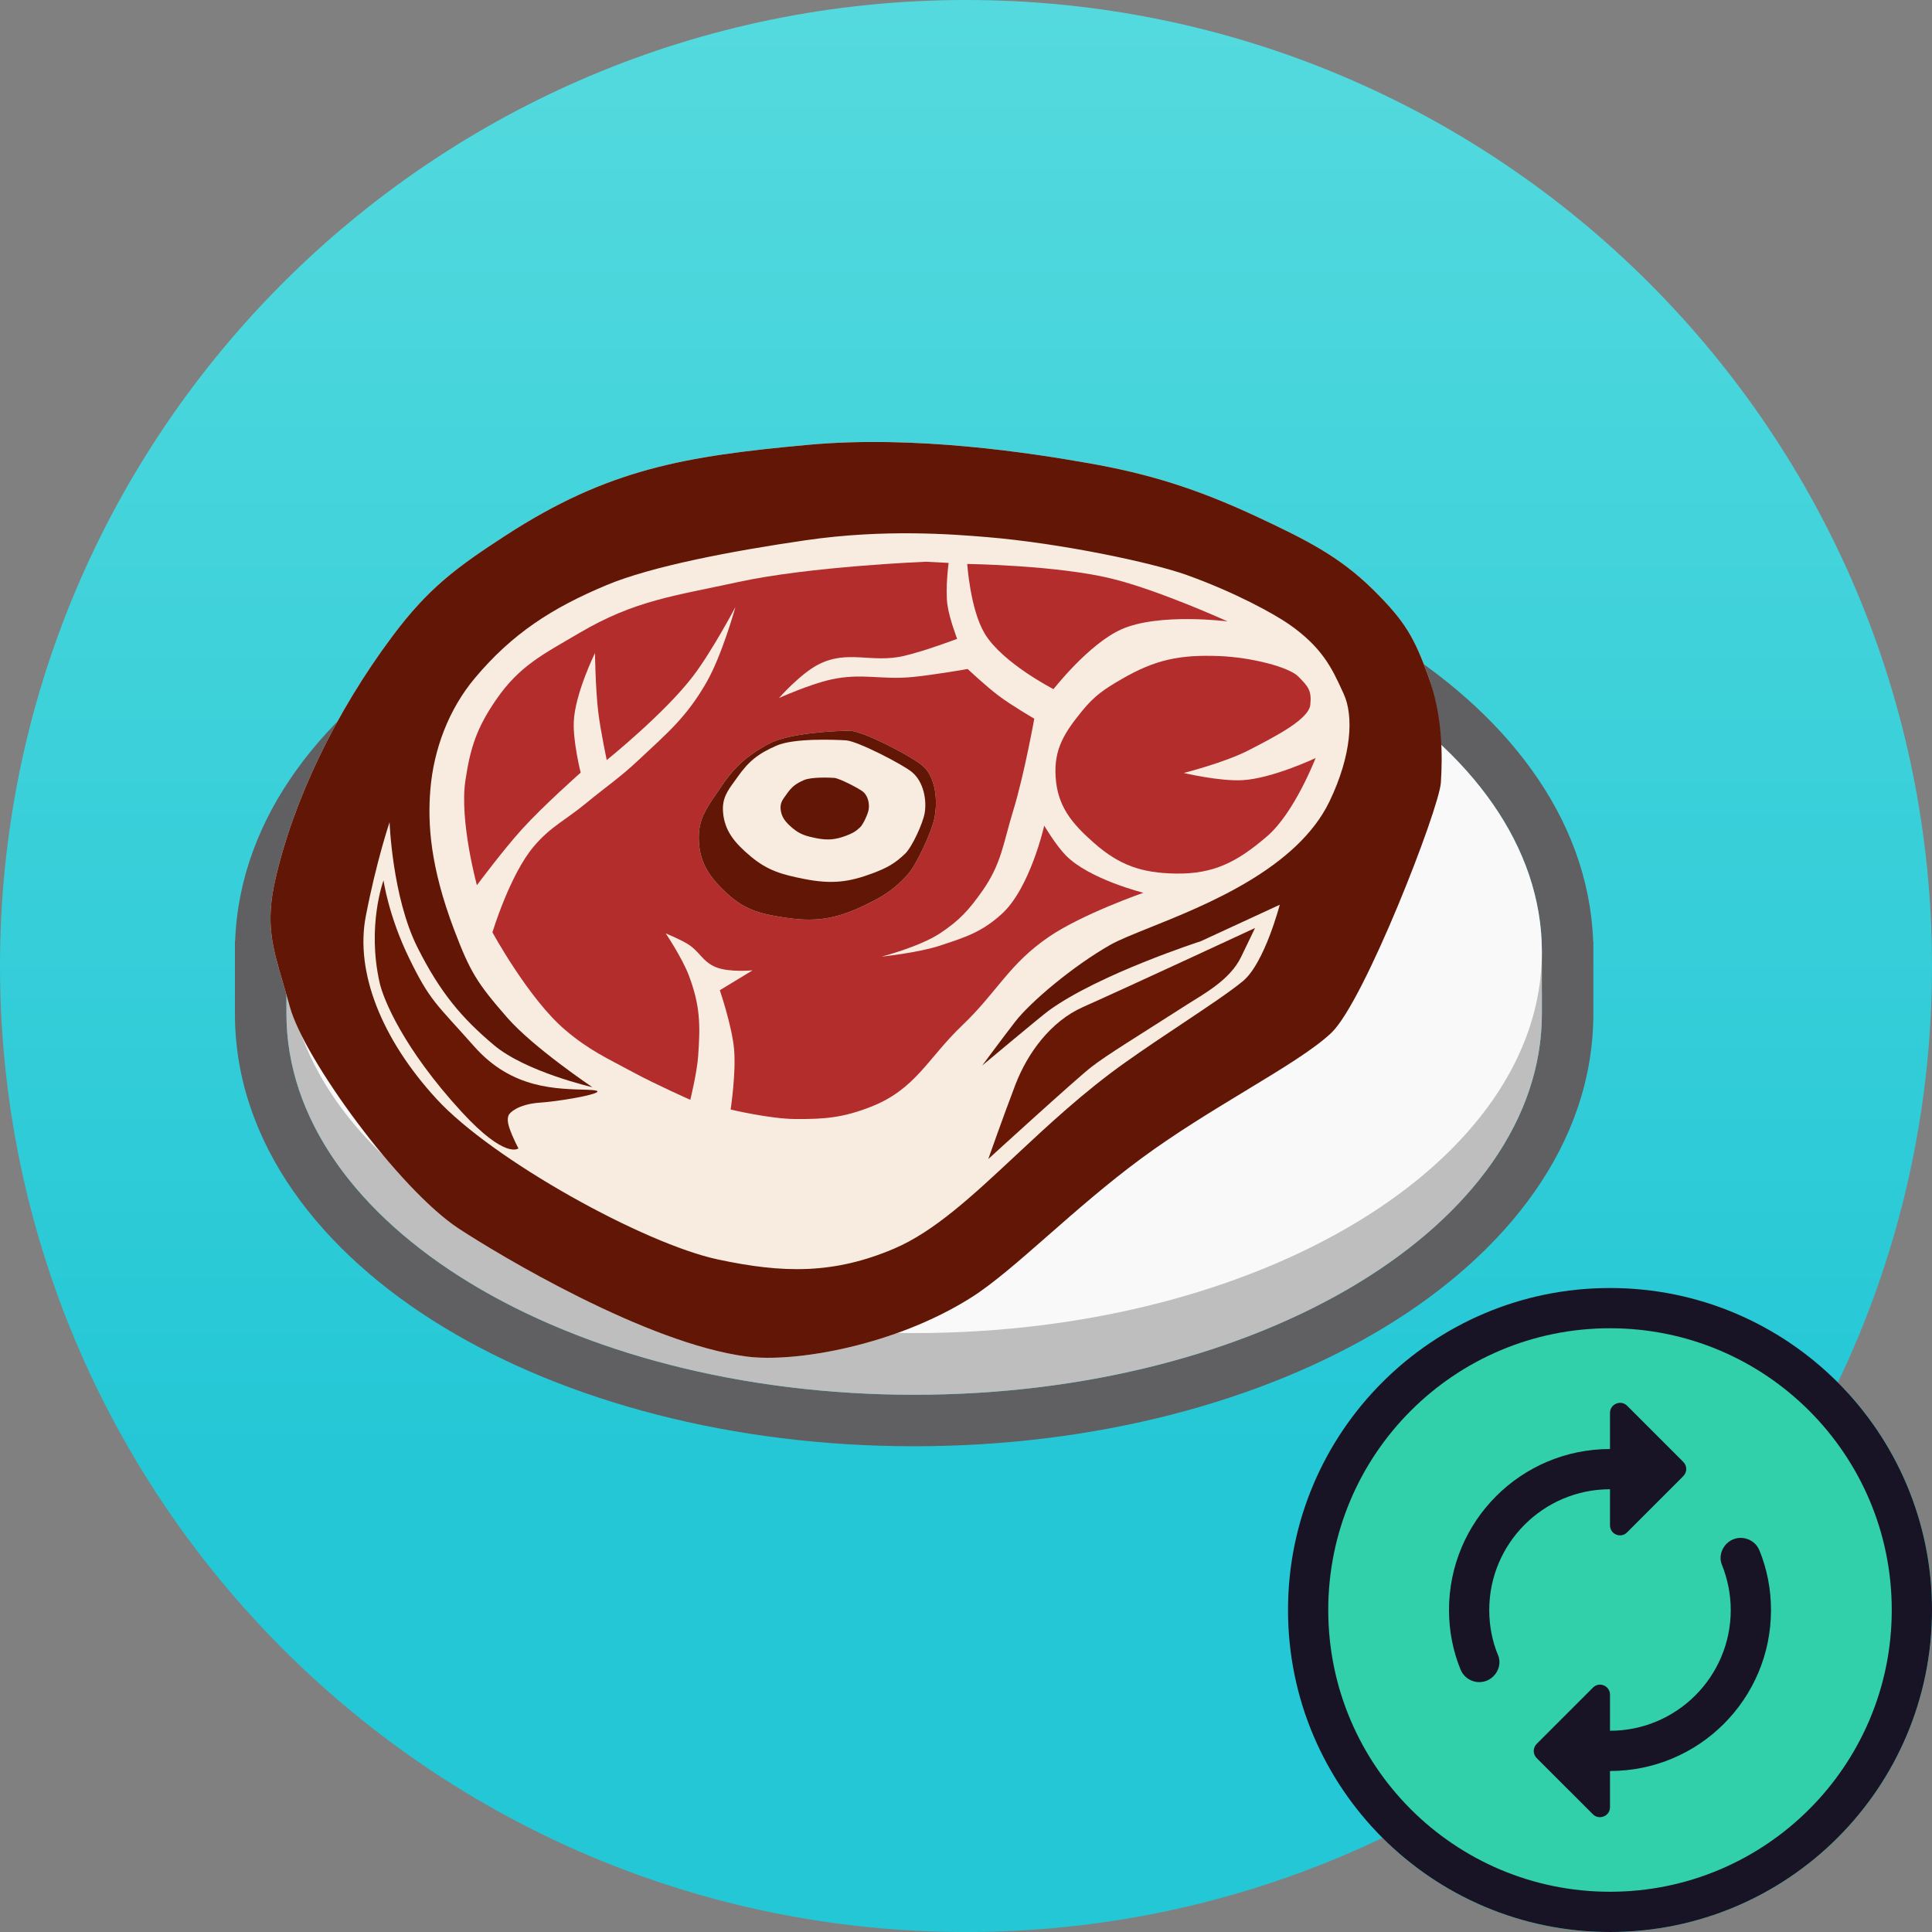 <svg width="96" height="96" viewBox="0 0 96 96" fill="none" xmlns="http://www.w3.org/2000/svg">
<rect x="0" y="0" width="96" height="96" fill="#808080" stroke="none"/>
<g clip-path="url(#clip0)">
<path d="M48 96C74.51 96 96 74.51 96 48C96 21.49 74.51 0 48 0C21.49 0 0 21.49 0 48C0 74.51 21.49 96 48 96Z" fill="url(#paint0_linear)"/>
<path fill-rule="evenodd" clip-rule="evenodd" d="M14.245 46.763C14.236 46.942 14.232 47.122 14.232 47.303C14.232 47.985 14.292 48.658 14.408 49.322H14.232V50.367C14.232 50.877 14.266 51.382 14.331 51.882C15.602 61.632 29.037 69.305 45.423 69.305C61.81 69.305 75.245 61.632 76.516 51.882C76.581 51.382 76.614 50.877 76.614 50.367V49.322H76.439C76.555 48.658 76.614 47.985 76.614 47.303C76.614 47.122 76.61 46.942 76.602 46.763C76.131 36.553 62.352 28.364 45.423 28.364C28.494 28.364 14.715 36.553 14.245 46.763ZM11.683 46.763C11.915 40.534 16.148 35.301 22.04 31.724C28.147 28.016 36.421 25.805 45.423 25.805C54.426 25.805 62.699 28.016 68.807 31.724C74.698 35.301 78.931 40.534 79.163 46.763H79.173V50.367C79.173 56.833 74.868 62.266 68.807 65.945C62.699 69.654 54.426 71.864 45.423 71.864C36.421 71.864 28.147 69.654 22.04 65.945C15.979 62.266 11.673 56.833 11.673 50.367V46.763H11.683Z" fill="#606063"/>
<path d="M76.616 50.367C76.616 60.826 62.652 69.305 45.426 69.305C28.199 69.305 14.235 60.826 14.235 50.367V47.369H76.616V50.367Z" fill="#BEBEBE"/>
<path d="M76.616 47.303C76.616 57.762 62.652 66.24 45.426 66.24C28.199 66.24 14.235 57.762 14.235 47.303C14.235 36.843 28.199 28.364 45.426 28.364C62.652 28.364 76.616 36.843 76.616 47.303Z" fill="#FAF9FA"/>
<g clip-path="url(#clip1)">
<path d="M66.159 51.316L71.595 38.894C71.595 38.894 71.693 35.554 70.965 33.578C70.279 31.715 69.861 30.902 68.2 29.271C66.539 27.64 64.894 26.82 62.523 25.707C59.4 24.241 56.993 23.528 54.118 23.02C51.243 22.512 45.493 21.614 40.159 22.103C34.019 22.666 30.227 23.298 25.131 26.603C22.669 28.199 21.278 29.238 19.531 31.569C16.625 35.446 14.549 39.853 13.672 43.743C13.093 46.311 13.699 47.457 14.401 50.026C15.104 52.595 19.808 59.085 22.796 61.049C24.755 62.335 32.101 66.752 37.099 67.406C39.502 67.721 44.481 66.859 48.252 64.477C50.395 63.123 53.273 60.096 56.712 57.56C60.266 54.939 66.159 51.316 66.159 51.316Z" fill="#F8ECE1"/>
<path d="M53.8 50.045C56.161 48.993 62.363 46.111 62.363 46.111L61.67 47.55C61.114 48.706 59.77 49.411 58.967 49.927C56.512 51.504 55.017 52.404 54.219 53.027C53.422 53.65 49.106 57.593 49.106 57.593C49.106 57.593 49.844 55.496 50.451 53.906C51.058 52.316 52.217 50.752 53.8 50.045Z" fill="#691806"/>
<path d="M19.057 43.745C19.057 43.745 19.301 45.504 20.334 47.621C21.381 49.767 21.674 49.864 23.563 51.998C25.452 54.133 27.66 54.101 29.218 54.151C30.777 54.2 28.051 54.706 26.855 54.787C25.668 54.867 25.323 55.341 25.323 55.341C25.323 55.341 25.128 55.51 25.306 56.033C25.484 56.556 25.761 57.062 25.761 57.062C25.761 57.062 25.125 57.631 22.93 55.24C20.037 52.088 19.05 49.651 18.866 48.841C18.22 45.99 19.057 43.745 19.057 43.745Z" fill="#691806"/>
<path fill-rule="evenodd" clip-rule="evenodd" d="M71.595 38.894C71.508 40.202 67.797 49.755 66.159 51.316C65.301 52.134 63.723 53.09 61.904 54.192C60.253 55.192 58.403 56.313 56.712 57.56C55.032 58.799 53.485 60.155 52.093 61.376C50.636 62.654 49.348 63.785 48.252 64.477C44.481 66.859 39.502 67.721 37.099 67.406C32.101 66.752 24.755 62.335 22.796 61.049C19.808 59.085 15.104 52.595 14.401 50.026C14.284 49.596 14.169 49.206 14.062 48.841C13.53 47.033 13.19 45.881 13.672 43.743C14.549 39.853 16.625 35.446 19.531 31.569C21.278 29.238 22.669 28.199 25.131 26.603C30.227 23.298 34.019 22.666 40.159 22.103C45.493 21.614 51.243 22.512 54.118 23.02C56.993 23.528 59.4 24.241 62.523 25.707C64.894 26.82 66.539 27.64 68.2 29.271C69.861 30.902 70.279 31.715 70.965 33.578C71.693 35.554 71.682 37.585 71.595 38.894ZM66.762 34.467C67.273 35.567 67.167 37.525 66.062 39.821C64.459 43.152 59.943 44.964 57.118 46.097C56.281 46.433 55.592 46.709 55.172 46.948C53.337 47.991 51.214 49.771 50.437 50.776C49.815 51.58 48.805 52.945 48.805 52.945C48.805 52.945 51.743 50.485 52.105 50.221C54.603 48.403 59.667 46.769 59.667 46.769L63.59 44.957C63.59 44.957 62.837 47.85 61.769 48.743C61.151 49.259 60.049 49.994 58.791 50.833C57.87 51.446 56.866 52.115 55.908 52.796C53.855 54.252 52.083 55.907 50.446 57.435C48.318 59.423 46.418 61.198 44.426 62.045C41.426 63.321 38.91 63.275 35.668 62.581C31.979 61.79 24.465 57.627 21.692 54.607C18.954 51.627 17.642 48.295 18.175 45.532C18.708 42.767 19.358 40.854 19.358 40.854C19.358 40.854 19.488 44.577 20.746 47.082C21.878 49.334 22.957 50.596 24.54 51.928C26.128 53.265 29.434 54.021 29.434 54.021C29.434 54.021 26.498 52.051 25.199 50.56C23.703 48.844 23.356 48.288 22.559 46.181C21.378 43.058 21.243 40.929 21.385 39.225C21.552 37.221 22.303 35.236 23.592 33.699C25.453 31.479 27.43 30.208 30.134 29.076C32.371 28.141 36.303 27.388 40.048 26.843C43.929 26.278 47.335 26.545 49.052 26.689C52.688 26.992 57.219 27.944 58.973 28.574C61.376 29.436 63.29 30.493 64.04 31.012C65.702 32.163 66.196 33.237 66.675 34.278C66.704 34.341 66.733 34.404 66.762 34.467Z" fill="#621706"/>
<path d="M28.511 35.862C28.572 34.463 29.564 32.451 29.564 32.451C29.564 32.451 29.588 34.252 29.729 35.398C29.843 36.329 30.149 37.767 30.149 37.767C30.149 37.767 33.028 35.449 34.44 33.594C35.393 32.342 36.543 30.162 36.543 30.162C36.543 30.162 35.883 32.552 35.101 33.912C34.107 35.64 33.193 36.394 31.733 37.763C30.768 38.668 30.135 39.074 29.114 39.917C28.1 40.754 27.367 41.063 26.521 42.062C25.325 43.477 24.469 46.328 24.469 46.328C24.469 46.328 26.273 49.639 28.082 51.175C29.275 52.189 30.111 52.551 31.491 53.297C32.562 53.876 34.3 54.649 34.3 54.649C34.3 54.649 34.628 53.336 34.691 52.473C34.806 50.908 34.788 49.948 34.225 48.462C33.898 47.598 33.08 46.379 33.08 46.379C33.08 46.379 33.749 46.654 34.145 46.891C34.763 47.263 34.903 47.788 35.572 48.059C36.237 48.329 37.396 48.215 37.396 48.215L35.767 49.204C35.767 49.204 36.364 50.949 36.473 52.105C36.585 53.288 36.305 55.132 36.305 55.132C36.305 55.132 38.252 55.596 39.514 55.604C41.004 55.614 41.891 55.535 43.263 55C45.502 54.129 46.092 52.59 47.812 50.951C49.555 49.289 50.126 47.909 52.124 46.547C53.786 45.414 56.815 44.361 56.815 44.361C56.815 44.361 54.126 43.694 52.961 42.506C52.459 41.995 51.887 41.026 51.887 41.026C51.887 41.026 51.19 44.133 49.774 45.416C48.8 46.299 48.019 46.556 46.769 46.967L46.713 46.986C45.62 47.346 43.804 47.534 43.804 47.534C43.804 47.534 45.702 47.046 46.714 46.373C47.684 45.729 48.143 45.218 48.81 44.273C49.773 42.909 49.852 41.88 50.345 40.284C50.885 38.535 51.393 35.711 51.393 35.711C51.393 35.711 50.286 35.068 49.632 34.579C48.992 34.099 48.083 33.242 48.083 33.242C48.083 33.242 46.431 33.533 45.36 33.639C43.783 33.795 42.84 33.427 41.298 33.764C40.245 33.994 38.708 34.684 38.708 34.684C38.708 34.684 39.765 33.481 40.662 33.02C42.128 32.265 43.294 32.967 44.914 32.593C45.974 32.347 47.56 31.743 47.56 31.743C47.56 31.743 47.174 30.738 47.079 30.067C46.963 29.253 47.137 27.972 47.137 27.972L46.013 27.912C46.013 27.912 40.256 28.142 36.689 28.919C33.508 29.613 31.553 29.822 28.776 31.459C26.989 32.512 25.814 33.076 24.65 34.77C23.7 36.154 23.373 37.123 23.125 38.786C22.825 40.795 23.697 43.986 23.697 43.986C23.697 43.986 25.003 42.231 25.945 41.194C27.004 40.028 28.853 38.391 28.853 38.391C28.853 38.391 28.467 36.853 28.511 35.862Z" fill="#B32D2D"/>
<path d="M55.722 31.271C57.59 30.439 60.998 30.877 60.998 30.877C60.998 30.877 57.542 29.307 55.199 28.742C52.469 28.084 48.062 28.022 48.062 28.022C48.062 28.022 48.207 30.276 48.929 31.482C49.804 32.942 52.348 34.243 52.348 34.243C52.348 34.243 54.105 31.991 55.722 31.271Z" fill="#B32D2D"/>
<path d="M61.746 38.766C63.234 38.68 65.372 37.666 65.372 37.666C65.372 37.666 64.323 40.39 62.956 41.559C61.518 42.789 60.361 43.437 58.427 43.407C56.743 43.381 55.634 43.005 54.365 41.89C53.235 40.897 52.541 40.051 52.452 38.584C52.368 37.202 52.904 36.39 53.772 35.323C54.389 34.565 54.877 34.242 55.729 33.747C57.395 32.778 58.617 32.524 60.576 32.599C62.158 32.66 64.046 33.139 64.516 33.62L64.538 33.642C64.992 34.107 65.185 34.304 65.108 35.021C65.03 35.735 63.441 36.557 62.133 37.234L62.057 37.274C60.873 37.887 58.821 38.409 58.821 38.409C58.821 38.409 60.602 38.832 61.746 38.766Z" fill="#B32D2D"/>
<path d="M35.733 39.237C36.444 38.166 37.015 37.615 38.15 36.985C39.199 36.403 41.546 36.318 42.205 36.31C42.864 36.302 45.374 37.616 45.876 38.077C46.521 38.668 46.604 39.871 46.421 40.703C46.268 41.395 45.522 43.006 45.087 43.475C44.447 44.163 43.985 44.48 43.135 44.9C41.717 45.601 40.702 45.841 39.108 45.611C37.865 45.431 37.043 45.247 36.123 44.393C35.224 43.56 34.722 42.815 34.722 41.618C34.723 40.602 35.174 40.079 35.733 39.237Z" fill="#F8ECE1"/>
<path fill-rule="evenodd" clip-rule="evenodd" d="M38.15 36.985C37.015 37.615 36.444 38.166 35.733 39.237C35.665 39.339 35.598 39.437 35.534 39.531C35.071 40.213 34.723 40.725 34.722 41.618C34.722 42.815 35.224 43.56 36.123 44.393C37.043 45.247 37.865 45.431 39.108 45.611C40.702 45.841 41.717 45.601 43.135 44.9C43.985 44.48 44.447 44.163 45.087 43.475C45.522 43.006 46.268 41.395 46.421 40.703C46.604 39.871 46.521 38.668 45.876 38.077C45.374 37.616 42.864 36.302 42.205 36.31C41.546 36.318 39.199 36.403 38.15 36.985ZM38.59 37.048C37.651 37.456 37.194 37.839 36.648 38.61C36.596 38.684 36.545 38.754 36.496 38.822C36.139 39.312 35.872 39.68 35.928 40.359C36.002 41.27 36.481 41.869 37.308 42.559C38.154 43.267 38.874 43.459 39.956 43.674C41.343 43.949 42.202 43.83 43.38 43.386C44.086 43.119 44.464 42.907 44.972 42.423C45.318 42.094 45.859 40.914 45.947 40.396C46.053 39.775 45.906 38.854 45.313 38.363C44.852 37.981 42.608 36.823 42.04 36.788C41.473 36.753 39.456 36.671 38.59 37.048Z" fill="#621706"/>
<path d="M39.101 39.44C39.338 39.106 39.537 38.939 39.947 38.763C40.325 38.6 41.206 38.637 41.453 38.653C41.701 38.669 42.683 39.175 42.885 39.342C43.144 39.556 43.209 39.957 43.163 40.227C43.126 40.453 42.89 40.965 42.74 41.108C42.518 41.318 42.353 41.41 42.045 41.525C41.532 41.717 41.156 41.768 40.55 41.647C40.078 41.552 39.763 41.468 39.393 41.159C39.031 40.858 38.821 40.597 38.788 40.201C38.759 39.864 38.914 39.704 39.101 39.44Z" fill="#621706"/>
</g>
<path d="M80 96C88.837 96 96 88.837 96 80C96 71.163 88.837 64 80 64C71.163 64 64 71.163 64 80C64 88.837 71.163 96 80 96Z" fill="#36CED9"/>
<path fill-rule="evenodd" clip-rule="evenodd" d="M69.527 80.035C69.525 80.097 69.523 80.159 69.523 80.221C69.523 80.456 69.544 80.688 69.584 80.916H69.523V81.276C69.523 81.451 69.534 81.625 69.557 81.797C69.995 85.154 74.62 87.796 80.262 87.796C85.904 87.796 90.53 85.154 90.968 81.797C90.99 81.625 91.001 81.451 91.001 81.276V80.916H90.941C90.981 80.688 91.001 80.456 91.001 80.221C91.001 80.159 91 80.097 90.997 80.035C90.835 76.52 86.091 73.7 80.262 73.7C74.434 73.7 69.689 76.52 69.527 80.035ZM68.645 80.035C68.725 77.89 70.183 76.088 72.211 74.857C74.314 73.58 77.163 72.819 80.262 72.819C83.362 72.819 86.21 73.58 88.313 74.857C90.342 76.088 91.799 77.89 91.879 80.035H91.882V81.276C91.882 83.502 90.4 85.373 88.313 86.64C86.21 87.916 83.362 88.677 80.262 88.677C77.163 88.677 74.314 87.916 72.211 86.64C70.124 85.373 68.642 83.502 68.642 81.276V80.035H68.645Z" fill="#606063"/>
<path d="M91.002 81.276C91.002 84.877 86.194 87.796 80.263 87.796C74.332 87.796 69.524 84.877 69.524 81.276V80.244H91.002V81.276Z" fill="#BEBEBE"/>
<path d="M91.002 80.221C91.002 83.822 86.194 86.741 80.263 86.741C74.332 86.741 69.524 83.822 69.524 80.221C69.524 76.62 74.332 73.7 80.263 73.7C86.194 73.7 91.002 76.62 91.002 80.221Z" fill="#FAF9FA"/>
<g clip-path="url(#clip2)">
<path d="M87.402 81.602L89.273 77.326C89.273 77.326 89.307 76.176 89.056 75.495C88.82 74.854 88.676 74.574 88.105 74.012C87.533 73.451 86.966 73.168 86.15 72.785C85.074 72.281 84.246 72.035 83.256 71.86C82.266 71.685 80.286 71.376 78.45 71.544C76.336 71.738 75.03 71.956 73.275 73.094C72.428 73.643 71.949 74.001 71.347 74.803C70.347 76.138 69.632 77.656 69.33 78.995C69.131 79.879 69.34 80.274 69.581 81.158C69.823 82.043 71.443 84.277 72.472 84.954C73.146 85.396 75.675 86.917 77.396 87.142C78.223 87.251 79.938 86.954 81.236 86.134C81.974 85.668 82.965 84.626 84.149 83.752C85.373 82.85 87.402 81.602 87.402 81.602Z" fill="#F8ECE1"/>
<path d="M83.147 81.165C83.959 80.802 86.094 79.81 86.094 79.81L85.856 80.306C85.665 80.704 85.202 80.946 84.925 81.124C84.08 81.667 83.565 81.977 83.291 82.192C83.016 82.406 81.53 83.763 81.53 83.763C81.53 83.763 81.784 83.042 81.993 82.494C82.202 81.947 82.601 81.408 83.147 81.165Z" fill="#691806"/>
<path d="M71.184 78.996C71.184 78.996 71.268 79.601 71.624 80.33C71.985 81.069 72.085 81.103 72.736 81.838C73.386 82.573 74.146 82.561 74.683 82.579C75.219 82.596 74.281 82.77 73.869 82.797C73.46 82.825 73.342 82.988 73.342 82.988C73.342 82.988 73.275 83.046 73.336 83.227C73.397 83.407 73.492 83.581 73.492 83.581C73.492 83.581 73.273 83.777 72.518 82.954C71.522 81.868 71.182 81.029 71.118 80.75C70.896 79.769 71.184 78.996 71.184 78.996Z" fill="#691806"/>
<path fill-rule="evenodd" clip-rule="evenodd" d="M89.273 77.326C89.243 77.776 87.966 81.065 87.402 81.602C87.106 81.884 86.563 82.213 85.937 82.593C85.368 82.937 84.731 83.323 84.149 83.752C83.57 84.179 83.038 84.646 82.559 85.066C82.057 85.506 81.614 85.895 81.236 86.134C79.938 86.954 78.223 87.251 77.396 87.142C75.675 86.917 73.146 85.396 72.472 84.954C71.443 84.277 69.823 82.043 69.581 81.158C69.541 81.01 69.501 80.876 69.464 80.751C69.281 80.128 69.164 79.731 69.33 78.995C69.632 77.656 70.347 76.138 71.347 74.803C71.949 74.001 72.428 73.643 73.275 73.094C75.03 71.956 76.336 71.738 78.45 71.544C80.286 71.376 82.266 71.685 83.256 71.86C84.246 72.035 85.074 72.281 86.15 72.785C86.966 73.168 87.533 73.451 88.105 74.012C88.676 74.574 88.82 74.854 89.056 75.495C89.307 76.176 89.303 76.875 89.273 77.326ZM87.609 75.801C87.785 76.18 87.749 76.854 87.368 77.645C86.816 78.792 85.261 79.415 84.289 79.805C84.001 79.921 83.763 80.016 83.619 80.099C82.987 80.458 82.256 81.07 81.988 81.416C81.774 81.693 81.427 82.163 81.427 82.163C81.427 82.163 82.438 81.316 82.563 81.226C83.423 80.6 85.166 80.037 85.166 80.037L86.517 79.413C86.517 79.413 86.258 80.409 85.89 80.717C85.677 80.894 85.298 81.147 84.865 81.436C84.548 81.647 84.202 81.878 83.872 82.112C83.165 82.613 82.555 83.183 81.992 83.71C81.259 84.394 80.605 85.005 79.919 85.297C78.886 85.736 78.019 85.72 76.903 85.481C75.633 85.209 73.046 83.775 72.091 82.736C71.149 81.709 70.697 80.562 70.88 79.611C71.064 78.659 71.288 78 71.288 78C71.288 78 71.332 79.282 71.766 80.145C72.156 80.92 72.527 81.355 73.072 81.813C73.619 82.274 74.757 82.534 74.757 82.534C74.757 82.534 73.746 81.856 73.299 81.342C72.784 80.751 72.664 80.56 72.39 79.835C71.983 78.759 71.937 78.026 71.986 77.439C72.043 76.75 72.302 76.066 72.746 75.537C73.386 74.773 74.067 74.335 74.998 73.945C75.768 73.623 77.122 73.364 78.412 73.176C79.748 72.982 80.921 73.074 81.512 73.123C82.764 73.228 84.324 73.555 84.928 73.772C85.755 74.069 86.414 74.433 86.672 74.612C87.244 75.008 87.414 75.378 87.579 75.736C87.589 75.758 87.599 75.78 87.609 75.801Z" fill="#621706"/>
<path d="M74.439 76.282C74.46 75.8 74.802 75.107 74.802 75.107C74.802 75.107 74.81 75.727 74.859 76.122C74.898 76.442 75.003 76.937 75.003 76.937C75.003 76.937 75.995 76.139 76.481 75.501C76.809 75.07 77.205 74.319 77.205 74.319C77.205 74.319 76.978 75.142 76.708 75.61C76.366 76.205 76.051 76.465 75.549 76.936C75.216 77.248 74.999 77.388 74.647 77.678C74.298 77.966 74.046 78.072 73.754 78.416C73.343 78.903 73.048 79.885 73.048 79.885C73.048 79.885 73.669 81.025 74.292 81.554C74.702 81.903 74.99 82.028 75.466 82.285C75.834 82.484 76.432 82.75 76.432 82.75C76.432 82.75 76.545 82.298 76.567 82.001C76.607 81.462 76.6 81.132 76.407 80.62C76.294 80.322 76.012 79.903 76.012 79.903C76.012 79.903 76.243 79.997 76.379 80.079C76.592 80.207 76.64 80.388 76.87 80.481C77.099 80.574 77.498 80.535 77.498 80.535L76.938 80.875C76.938 80.875 77.143 81.476 77.181 81.874C77.219 82.281 77.123 82.916 77.123 82.916C77.123 82.916 77.793 83.076 78.228 83.079C78.741 83.082 79.046 83.055 79.519 82.871C80.289 82.571 80.492 82.041 81.085 81.477C81.685 80.905 81.881 80.43 82.569 79.96C83.142 79.57 84.185 79.208 84.185 79.208C84.185 79.208 83.259 78.978 82.858 78.569C82.685 78.393 82.488 78.06 82.488 78.06C82.488 78.06 82.248 79.129 81.76 79.571C81.425 79.875 81.156 79.964 80.726 80.105L80.707 80.112C80.33 80.235 79.705 80.3 79.705 80.3C79.705 80.3 80.358 80.132 80.707 79.901C81.041 79.679 81.199 79.503 81.428 79.178C81.76 78.708 81.787 78.354 81.957 77.804C82.143 77.202 82.318 76.23 82.318 76.23C82.318 76.23 81.937 76.008 81.711 75.84C81.491 75.675 81.178 75.379 81.178 75.379C81.178 75.379 80.609 75.48 80.24 75.516C79.698 75.57 79.373 75.443 78.842 75.559C78.479 75.638 77.95 75.876 77.95 75.876C77.95 75.876 78.314 75.462 78.623 75.303C79.128 75.043 79.529 75.285 80.087 75.156C80.452 75.072 80.998 74.863 80.998 74.863C80.998 74.863 80.865 74.517 80.832 74.286C80.792 74.006 80.853 73.565 80.853 73.565L80.465 73.544C80.465 73.544 78.483 73.624 77.255 73.891C76.16 74.13 75.487 74.202 74.531 74.766C73.915 75.128 73.511 75.323 73.11 75.906C72.783 76.382 72.67 76.716 72.585 77.288C72.481 77.98 72.782 79.079 72.782 79.079C72.782 79.079 73.231 78.475 73.556 78.117C73.92 77.716 74.557 77.152 74.557 77.152C74.557 77.152 74.424 76.623 74.439 76.282Z" fill="#B32D2D"/>
<path d="M83.808 74.701C84.451 74.414 85.625 74.565 85.625 74.565C85.625 74.565 84.435 74.025 83.628 73.83C82.688 73.604 81.171 73.582 81.171 73.582C81.171 73.582 81.221 74.358 81.469 74.773C81.77 75.276 82.646 75.724 82.646 75.724C82.646 75.724 83.251 74.949 83.808 74.701Z" fill="#B32D2D"/>
<path d="M85.882 77.281C86.394 77.252 87.131 76.903 87.131 76.903C87.131 76.903 86.769 77.841 86.299 78.243C85.804 78.667 85.405 78.89 84.74 78.879C84.16 78.871 83.778 78.741 83.341 78.357C82.952 78.015 82.713 77.724 82.682 77.219C82.653 76.743 82.838 76.463 83.137 76.096C83.349 75.835 83.517 75.724 83.811 75.553C84.384 75.22 84.805 75.132 85.48 75.158C86.024 75.179 86.674 75.344 86.836 75.51L86.844 75.517C87 75.677 87.066 75.745 87.04 75.992C87.013 76.238 86.466 76.521 86.016 76.754L85.989 76.768C85.582 76.979 84.875 77.159 84.875 77.159C84.875 77.159 85.488 77.304 85.882 77.281Z" fill="#B32D2D"/>
<path d="M76.926 77.444C77.171 77.075 77.367 76.885 77.758 76.668C78.119 76.468 78.927 76.439 79.154 76.436C79.381 76.433 80.246 76.886 80.418 77.044C80.64 77.248 80.669 77.662 80.606 77.948C80.553 78.187 80.296 78.742 80.146 78.903C79.926 79.14 79.767 79.249 79.475 79.394C78.986 79.635 78.637 79.718 78.088 79.638C77.66 79.576 77.377 79.513 77.06 79.219C76.751 78.932 76.578 78.676 76.578 78.263C76.578 77.914 76.733 77.734 76.926 77.444Z" fill="#F8ECE1"/>
<path fill-rule="evenodd" clip-rule="evenodd" d="M77.758 76.668C77.367 76.885 77.171 77.075 76.926 77.444C76.902 77.479 76.879 77.513 76.857 77.545C76.698 77.78 76.578 77.956 76.578 78.263C76.578 78.676 76.751 78.932 77.06 79.219C77.377 79.513 77.66 79.576 78.088 79.638C78.636 79.718 78.986 79.635 79.474 79.394C79.767 79.249 79.926 79.14 80.146 78.903C80.296 78.742 80.553 78.187 80.606 77.948C80.669 77.662 80.64 77.248 80.418 77.044C80.245 76.886 79.381 76.433 79.154 76.436C78.927 76.439 78.119 76.468 77.758 76.668ZM77.909 76.69C77.586 76.831 77.429 76.963 77.241 77.228C77.223 77.253 77.206 77.278 77.189 77.301C77.066 77.47 76.974 77.596 76.993 77.83C77.019 78.144 77.183 78.35 77.468 78.588C77.76 78.832 78.007 78.897 78.38 78.972C78.857 79.066 79.153 79.025 79.559 78.872C79.802 78.78 79.932 78.707 80.107 78.541C80.226 78.427 80.412 78.021 80.443 77.843C80.479 77.629 80.428 77.312 80.224 77.143C80.066 77.011 79.293 76.613 79.097 76.601C78.902 76.588 78.208 76.56 77.909 76.69Z" fill="#621706"/>
<path d="M78.085 77.514C78.167 77.398 78.236 77.341 78.377 77.28C78.507 77.224 78.81 77.237 78.895 77.243C78.981 77.248 79.319 77.422 79.388 77.48C79.477 77.553 79.5 77.692 79.484 77.785C79.471 77.862 79.39 78.039 79.338 78.088C79.262 78.16 79.205 78.192 79.099 78.231C78.922 78.298 78.793 78.315 78.584 78.273C78.422 78.241 78.313 78.212 78.186 78.106C78.061 78.002 77.989 77.912 77.978 77.775C77.968 77.659 78.021 77.604 78.085 77.514Z" fill="#621706"/>
</g>
<path fill-rule="evenodd" clip-rule="evenodd" d="M74.795 71.804C75.356 71.447 76.086 71.25 76.854 71.25C77.622 71.25 78.352 71.447 78.914 71.804C79.466 72.156 79.947 72.734 79.947 73.49V74.129C79.947 74.885 79.466 75.463 78.914 75.815C78.352 76.172 77.622 76.369 76.854 76.369C76.086 76.369 75.356 76.172 74.795 75.815C74.242 75.463 73.762 74.885 73.762 74.129V73.49C73.762 72.734 74.242 72.156 74.795 71.804ZM76.854 71.997C75.559 71.997 74.508 72.665 74.508 73.49V74.129C74.508 74.954 75.559 75.623 76.854 75.623C78.15 75.623 79.2 74.954 79.2 74.129V73.49C79.2 72.665 78.15 71.997 76.854 71.997Z" fill="#633001"/>
<path d="M96 80C96 88.837 88.837 96 80 96C71.163 96 64 88.837 64 80C64 71.164 71.163 64 80 64C88.837 64 96 71.164 96 80Z" fill="#31D0AA"/>
<path fill-rule="evenodd" clip-rule="evenodd" d="M80 94C87.732 94 94 87.732 94 80C94 72.268 87.732 66 80 66C72.268 66 66 72.268 66 80C66 87.732 72.268 94 80 94ZM80 96C88.837 96 96 88.837 96 80C96 71.164 88.837 64 80 64C71.163 64 64 71.164 64 80C64 88.837 71.163 96 80 96Z" fill="#191326"/>
<path d="M80 74V75.79C80 76.24 80.54 76.46 80.85 76.141L83.64 73.35C83.84 73.15 83.84 72.841 83.64 72.64L80.85 69.85C80.54 69.54 80 69.76 80 70.21V72.001C75.58 72.001 72 75.58 72 80.001C72 81.04 72.2 82.04 72.57 82.951C72.84 83.62 73.7 83.8 74.21 83.29C74.48 83.02 74.59 82.611 74.44 82.251C74.15 81.561 74 80.79 74 80.001C74 76.69 76.69 74 80 74ZM85.79 76.71C85.52 76.981 85.41 77.4 85.56 77.75C85.84 78.451 86 79.21 86 80.001C86 83.311 83.31 86.001 80 86.001V84.21C80 83.76 79.46 83.54 79.15 83.86L76.36 86.65C76.16 86.85 76.16 87.161 76.36 87.361L79.15 90.15C79.46 90.46 80 90.24 80 89.8V88C84.42 88 88 84.421 88 80.001C88 78.96 87.8 77.96 87.43 77.05C87.16 76.38 86.3 76.201 85.79 76.71Z" fill="#191326"/>
</g>
<defs>
<linearGradient id="paint0_linear" x1="48" y1="0" x2="48" y2="96" gradientUnits="userSpaceOnUse">
<stop stop-color="#54DADE"/>
<stop offset="0.762" stop-color="#24C7D6"/>
</linearGradient>
<clipPath id="clip0">
<rect width="96" height="96" fill="white"/>
</clipPath>
<clipPath id="clip1">
<rect width="57.322" height="55.029" fill="white" transform="translate(27.862 6) rotate(25.698)"/>
</clipPath>
<clipPath id="clip2">
<rect width="19.736" height="18.947" fill="white" transform="translate(74.216 66) rotate(25.698)"/>
</clipPath>
</defs>
</svg>
